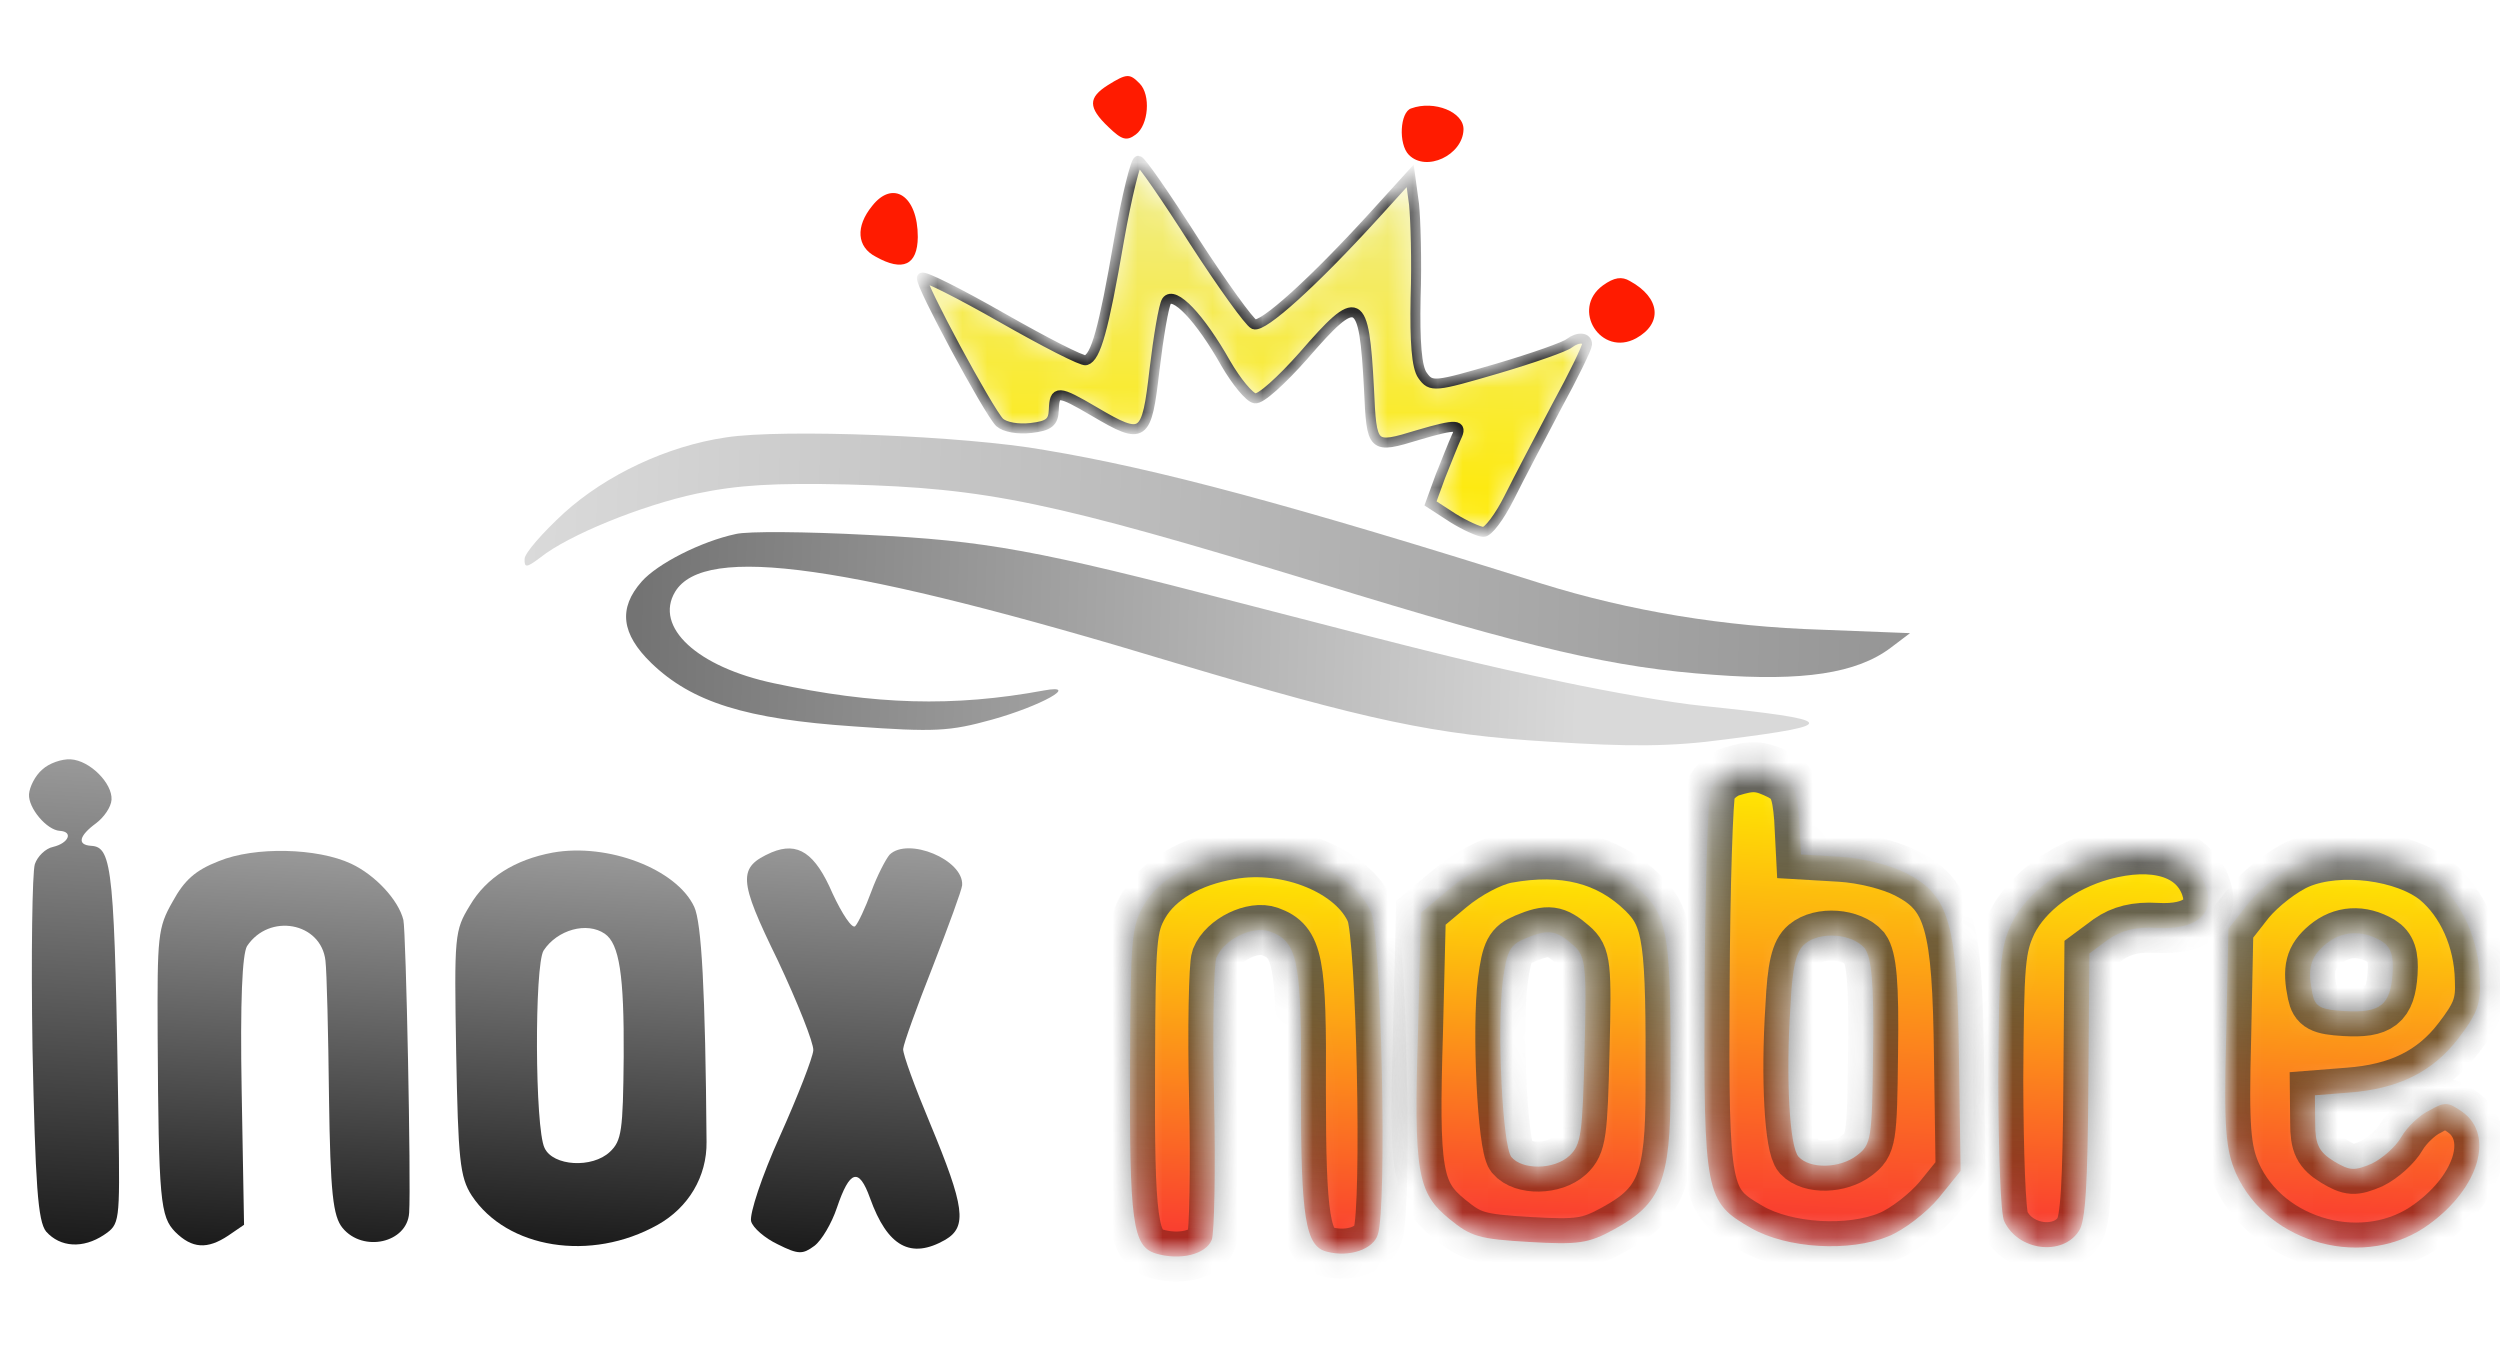 <svg width="100" height="54" viewBox="0 0 100 54" fill="none" xmlns="http://www.w3.org/2000/svg">
<path d="M44.315 3.405C43.526 3.904 43.512 4.297 44.34 5.083C44.873 5.598 45.064 5.656 45.432 5.38C45.942 5.002 46.039 3.8 45.586 3.34C45.187 2.935 45.076 2.931 44.315 3.405Z" fill="#FF1B00"/>
<path d="M56.446 4.337C56 4.48 55.928 5.762 56.354 6.194C57.046 6.897 58.505 6.209 58.54 5.189C58.565 4.482 57.368 3.999 56.446 4.337Z" fill="#FF1B00"/>
<path d="M34.88 8.245C34.217 9.063 34.271 9.877 35.03 10.268C36.112 10.878 36.7 10.608 36.712 9.482C36.714 7.831 35.717 7.171 34.88 8.245Z" fill="#FF1B00"/>
<path d="M64.115 11.417C62.813 12.372 64.043 14.298 65.448 13.53C66.517 12.934 66.415 11.909 65.197 11.242C64.873 11.048 64.568 11.091 64.115 11.417Z" fill="#FF1B00"/>
<mask id="path-5-inside-1_1_62" fill="white">
<path d="M44.761 9.604C44.139 13.227 43.826 14.292 43.436 14.41C43.296 14.458 41.779 13.677 40.075 12.706C38.371 11.736 36.935 11.009 36.876 11.112C36.785 11.345 39.532 16.437 39.984 16.896C40.198 17.087 40.719 17.181 41.245 17.119C41.965 17.037 42.136 16.885 42.153 16.388C42.181 15.603 42.319 15.607 43.778 16.465C45.751 17.628 45.865 17.527 46.181 14.785C46.337 13.479 46.546 12.228 46.662 12.048C46.953 11.612 47.991 12.693 49.03 14.534C49.447 15.254 49.976 15.9 50.195 15.933C50.414 15.992 51.269 15.207 52.13 14.238C54.342 11.687 54.56 11.772 54.759 15.552C54.869 17.941 54.868 17.967 56.736 17.396C58.269 16.947 58.517 16.954 58.25 17.496C58.13 17.755 57.858 18.454 57.617 19.049L57.22 20.137L58.11 20.715C58.596 21.019 59.166 21.273 59.332 21.278C59.525 21.284 59.987 20.669 60.373 19.895C60.758 19.121 61.615 17.497 62.264 16.26C62.942 15.023 63.477 13.913 63.481 13.782C63.492 13.494 63.134 13.457 62.766 13.733C62.624 13.86 61.339 14.318 59.89 14.744C57.382 15.477 57.244 15.499 56.902 15.017C56.665 14.695 56.59 13.671 56.624 11.916C56.675 10.45 56.623 8.771 56.561 8.166L56.407 7.035L54.973 8.614C52.536 11.289 50.514 13.113 50.16 12.971C49.97 12.886 48.892 11.385 47.766 9.646C46.642 7.881 45.644 6.434 45.534 6.431C45.424 6.427 45.07 7.858 44.761 9.604Z"/>
</mask>
<path d="M44.761 9.604C44.139 13.227 43.826 14.292 43.436 14.41C43.296 14.458 41.779 13.677 40.075 12.706C38.371 11.736 36.935 11.009 36.876 11.112C36.785 11.345 39.532 16.437 39.984 16.896C40.198 17.087 40.719 17.181 41.245 17.119C41.965 17.037 42.136 16.885 42.153 16.388C42.181 15.603 42.319 15.607 43.778 16.465C45.751 17.628 45.865 17.527 46.181 14.785C46.337 13.479 46.546 12.228 46.662 12.048C46.953 11.612 47.991 12.693 49.03 14.534C49.447 15.254 49.976 15.9 50.195 15.933C50.414 15.992 51.269 15.207 52.13 14.238C54.342 11.687 54.56 11.772 54.759 15.552C54.869 17.941 54.868 17.967 56.736 17.396C58.269 16.947 58.517 16.954 58.25 17.496C58.13 17.755 57.858 18.454 57.617 19.049L57.22 20.137L58.11 20.715C58.596 21.019 59.166 21.273 59.332 21.278C59.525 21.284 59.987 20.669 60.373 19.895C60.758 19.121 61.615 17.497 62.264 16.26C62.942 15.023 63.477 13.913 63.481 13.782C63.492 13.494 63.134 13.457 62.766 13.733C62.624 13.86 61.339 14.318 59.89 14.744C57.382 15.477 57.244 15.499 56.902 15.017C56.665 14.695 56.59 13.671 56.624 11.916C56.675 10.45 56.623 8.771 56.561 8.166L56.407 7.035L54.973 8.614C52.536 11.289 50.514 13.113 50.16 12.971C49.97 12.886 48.892 11.385 47.766 9.646C46.642 7.881 45.644 6.434 45.534 6.431C45.424 6.427 45.07 7.858 44.761 9.604Z" fill="url(#paint0_linear_1_62)" stroke="black" stroke-width="0.4" mask="url(#path-5-inside-1_1_62)"/>
<path d="M29.041 17.496C26.685 17.841 24.245 18.996 22.565 20.516C21.71 21.302 20.992 22.118 20.984 22.353C20.971 22.72 21.054 22.722 21.621 22.295C22.727 21.412 25.637 20.219 27.888 19.74C29.527 19.398 30.964 19.312 33.913 19.379C39.479 19.527 42.026 20.053 52.67 23.296C61.402 25.981 64.549 26.709 68.566 26.993C72.114 27.261 74.277 26.936 75.637 25.904L76.401 25.326L72.848 25.188C68.991 25.067 65.206 24.45 61.659 23.343C51.674 20.199 46.264 18.745 41.794 18.002C38.587 17.429 31.288 17.147 29.041 17.496Z" fill="url(#paint1_linear_1_62)"/>
<path d="M29.431 21.361C28.042 21.658 26.301 22.546 25.669 23.26C24.722 24.331 24.851 25.357 26.052 26.522C27.68 28.093 29.835 28.764 34.155 29.056C37.402 29.29 37.982 29.255 39.681 28.785C41.631 28.243 43.234 27.35 41.763 27.618C38.126 28.29 34.985 28.192 30.961 27.331C27.894 26.685 26.157 25.084 27.006 23.669C28.177 21.741 33.913 22.55 47.041 26.526C54.712 28.811 57.367 29.392 61.991 29.669C65.183 29.874 66.838 29.873 69.027 29.575C73.681 28.988 73.55 28.8 68.109 28.236C66.899 28.119 64.377 27.673 62.488 27.273C58.983 26.534 57.671 26.205 49.607 24.117C41.489 22.002 39.434 21.622 34.67 21.394C32.248 21.266 29.904 21.244 29.431 21.361Z" fill="url(#paint2_linear_1_62)"/>
<mask id="path-8-inside-2_1_62" fill="white">
<path d="M69.245 30.866C68.906 30.977 68.554 31.297 68.425 31.579C68.324 31.861 68.203 35.423 68.185 39.516C68.142 47.806 68.208 48.072 70.045 49.125C71.483 49.944 73.987 50.091 75.547 49.448C76.171 49.196 77.074 48.488 77.553 47.913L78.424 46.836L78.359 42.318C78.296 36.935 77.982 35.814 76.245 34.925C75.603 34.599 74.516 34.325 73.608 34.271L72.04 34.179L71.967 32.758C71.876 31.598 71.73 31.3 71.197 31.007C70.421 30.62 70.091 30.601 69.245 30.866ZM74.585 37.924C74.864 38.308 74.963 39.337 74.922 42.09C74.886 45.604 74.847 45.786 74.266 46.224C73.597 46.736 72.407 46.771 71.943 46.271C71.582 45.882 71.428 43.144 71.616 40.269C71.692 38.672 71.843 38.051 72.194 37.757C72.807 37.242 74.071 37.343 74.585 37.924Z"/>
</mask>
<path d="M69.245 30.866C68.906 30.977 68.554 31.297 68.425 31.579C68.324 31.861 68.203 35.423 68.185 39.516C68.142 47.806 68.208 48.072 70.045 49.125C71.483 49.944 73.987 50.091 75.547 49.448C76.171 49.196 77.074 48.488 77.553 47.913L78.424 46.836L78.359 42.318C78.296 36.935 77.982 35.814 76.245 34.925C75.603 34.599 74.516 34.325 73.608 34.271L72.04 34.179L71.967 32.758C71.876 31.598 71.73 31.3 71.197 31.007C70.421 30.62 70.091 30.601 69.245 30.866ZM74.585 37.924C74.864 38.308 74.963 39.337 74.922 42.09C74.886 45.604 74.847 45.786 74.266 46.224C73.597 46.736 72.407 46.771 71.943 46.271C71.582 45.882 71.428 43.144 71.616 40.269C71.692 38.672 71.843 38.051 72.194 37.757C72.807 37.242 74.071 37.343 74.585 37.924Z" fill="url(#paint3_linear_1_62)" stroke="url(#paint4_linear_1_62)" stroke-width="2" mask="url(#path-8-inside-2_1_62)"/>
<mask id="path-9-inside-3_1_62" fill="white">
<path d="M91.985 34.538C91.332 34.815 90.459 35.498 89.979 36.074L89.135 37.152L89.047 41.477C88.948 45.119 89.03 45.99 89.438 46.932C90.716 49.789 94.652 50.834 97.177 48.962C99.177 47.505 99.785 45.389 98.491 44.473C97.91 44.071 97.8 44.065 97.169 44.421C96.77 44.608 96.268 45.103 96.05 45.484C95.832 45.865 95.304 46.332 94.876 46.543C94.166 46.843 94.001 46.833 93.363 46.454C92.752 46.077 92.606 45.78 92.607 44.914L92.596 43.811L93.929 43.706C95.927 43.561 97.297 42.88 98.322 41.55C99.077 40.571 99.241 40.161 99.194 39.187C99.161 37.584 98.484 36.101 97.436 35.226C96.177 34.207 93.575 33.871 91.985 34.538ZM95.263 37.644C95.634 37.876 95.749 38.223 95.704 38.929C95.62 40.21 95.213 40.527 93.782 40.443C92.819 40.387 92.606 40.269 92.501 39.764C92.29 38.755 92.403 38.289 93.017 37.774C93.66 37.235 94.464 37.177 95.263 37.644Z"/>
</mask>
<path d="M91.985 34.538C91.332 34.815 90.459 35.498 89.979 36.074L89.135 37.152L89.047 41.477C88.948 45.119 89.03 45.99 89.438 46.932C90.716 49.789 94.652 50.834 97.177 48.962C99.177 47.505 99.785 45.389 98.491 44.473C97.91 44.071 97.8 44.065 97.169 44.421C96.77 44.608 96.268 45.103 96.05 45.484C95.832 45.865 95.304 46.332 94.876 46.543C94.166 46.843 94.001 46.833 93.363 46.454C92.752 46.077 92.606 45.78 92.607 44.914L92.596 43.811L93.929 43.706C95.927 43.561 97.297 42.88 98.322 41.55C99.077 40.571 99.241 40.161 99.194 39.187C99.161 37.584 98.484 36.101 97.436 35.226C96.177 34.207 93.575 33.871 91.985 34.538ZM95.263 37.644C95.634 37.876 95.749 38.223 95.704 38.929C95.62 40.21 95.213 40.527 93.782 40.443C92.819 40.387 92.606 40.269 92.501 39.764C92.29 38.755 92.403 38.289 93.017 37.774C93.66 37.235 94.464 37.177 95.263 37.644Z" fill="url(#paint5_linear_1_62)" stroke="url(#paint6_linear_1_62)" stroke-width="2" mask="url(#path-9-inside-3_1_62)"/>
<mask id="path-10-inside-4_1_62" fill="white">
<path d="M84.107 34.206C82.476 34.661 81.082 35.708 80.479 36.906C79.999 37.927 79.959 38.529 79.931 43.198C79.939 46.059 80.023 48.583 80.171 48.854C80.729 50.042 82.51 50.251 83.156 49.239C83.429 48.862 83.504 47.292 83.534 43.436L83.575 38.138L84.33 37.578C84.85 37.215 85.44 37.066 86.266 37.115C87.861 37.209 88.623 36.545 88.225 35.446C87.732 34.105 86.16 33.645 84.107 34.206Z"/>
</mask>
<path d="M84.107 34.206C82.476 34.661 81.082 35.708 80.479 36.906C79.999 37.927 79.959 38.529 79.931 43.198C79.939 46.059 80.023 48.583 80.171 48.854C80.729 50.042 82.51 50.251 83.156 49.239C83.429 48.862 83.504 47.292 83.534 43.436L83.575 38.138L84.33 37.578C84.85 37.215 85.44 37.066 86.266 37.115C87.861 37.209 88.623 36.545 88.225 35.446C87.732 34.105 86.16 33.645 84.107 34.206Z" fill="url(#paint7_linear_1_62)" stroke="url(#paint8_linear_1_62)" stroke-width="2" mask="url(#path-10-inside-4_1_62)"/>
<mask id="path-11-inside-5_1_62" fill="white">
<path d="M60.265 34.327C59.649 34.448 58.706 34.944 58.004 35.532L56.836 36.513L56.72 41.256C56.547 46.888 56.687 47.71 57.972 48.756C58.837 49.463 59.135 49.559 61.171 49.679C63.124 49.794 63.542 49.74 64.573 49.17C66.435 48.151 66.826 47.23 66.822 43.477C66.846 37.6 66.737 36.728 65.725 35.724C64.323 34.355 62.556 33.91 60.265 34.327ZM62.912 37.789C63.435 38.239 63.468 38.582 63.382 42.015C63.302 45.369 63.247 45.786 62.776 46.231C62.159 46.798 60.889 46.802 60.453 46.278C60.097 45.811 59.875 41.153 60.11 39.251C60.272 38.027 60.398 37.798 60.994 37.545C61.931 37.154 62.232 37.198 62.912 37.789Z"/>
</mask>
<path d="M60.265 34.327C59.649 34.448 58.706 34.944 58.004 35.532L56.836 36.513L56.72 41.256C56.547 46.888 56.687 47.71 57.972 48.756C58.837 49.463 59.135 49.559 61.171 49.679C63.124 49.794 63.542 49.74 64.573 49.17C66.435 48.151 66.826 47.23 66.822 43.477C66.846 37.6 66.737 36.728 65.725 35.724C64.323 34.355 62.556 33.91 60.265 34.327ZM62.912 37.789C63.435 38.239 63.468 38.582 63.382 42.015C63.302 45.369 63.247 45.786 62.776 46.231C62.159 46.798 60.889 46.802 60.453 46.278C60.097 45.811 59.875 41.153 60.11 39.251C60.272 38.027 60.398 37.798 60.994 37.545C61.931 37.154 62.232 37.198 62.912 37.789Z" fill="url(#paint9_linear_1_62)" stroke="url(#paint10_linear_1_62)" stroke-width="2" mask="url(#path-11-inside-5_1_62)"/>
<mask id="path-12-inside-6_1_62" fill="white">
<path d="M49.227 34.176C47.607 34.449 46.344 35.188 45.753 36.203C45.255 37.066 45.221 37.589 45.202 42.547C45.173 48.922 45.306 49.849 46.227 50.139C47.202 50.432 48.24 50.178 48.472 49.589C48.572 49.332 48.627 46.79 48.563 43.952C48.497 41.14 48.552 38.598 48.654 38.315C48.951 37.572 50.12 37.011 50.794 37.26C51.927 37.668 52.07 38.437 52.036 43.631C52.036 48.722 52.21 49.861 53.081 50.069C53.977 50.306 54.938 49.969 55.114 49.376C55.488 48.295 55.256 37.444 54.848 36.501C54.154 34.86 51.546 33.762 49.227 34.176Z"/>
</mask>
<path d="M49.227 34.176C47.607 34.449 46.344 35.188 45.753 36.203C45.255 37.066 45.221 37.589 45.202 42.547C45.173 48.922 45.306 49.849 46.227 50.139C47.202 50.432 48.24 50.178 48.472 49.589C48.572 49.332 48.627 46.79 48.563 43.952C48.497 41.14 48.552 38.598 48.654 38.315C48.951 37.572 50.12 37.011 50.794 37.26C51.927 37.668 52.07 38.437 52.036 43.631C52.036 48.722 52.21 49.861 53.081 50.069C53.977 50.306 54.938 49.969 55.114 49.376C55.488 48.295 55.256 37.444 54.848 36.501C54.154 34.86 51.546 33.762 49.227 34.176Z" fill="url(#paint11_linear_1_62)" stroke="url(#paint12_linear_1_62)" stroke-width="2" mask="url(#path-12-inside-6_1_62)"/>
<path d="M1.696 30.778C1.403 31.024 1.18 31.483 1.161 31.77C1.126 32.319 1.869 33.203 2.392 33.234C2.942 33.266 2.746 33.727 2.129 33.874C1.821 33.935 1.497 34.257 1.394 34.566C1.291 34.875 1.24 38.204 1.3 41.934C1.414 47.399 1.513 48.849 1.845 49.262C2.411 49.898 3.319 49.952 4.156 49.398C4.792 48.963 4.794 48.936 4.743 45.05C4.584 34.78 4.504 33.883 3.651 33.833C3.073 33.798 3.152 33.436 3.848 32.926C4.168 32.682 4.443 32.278 4.461 31.991C4.504 31.337 3.597 30.418 2.827 30.373C2.469 30.352 1.96 30.532 1.696 30.778Z" fill="url(#paint13_linear_1_62)"/>
<path d="M35.583 34.188C35.433 34.363 35.086 35.025 34.851 35.667C34.616 36.309 34.327 36.922 34.209 37.046C34.09 37.17 33.688 36.569 33.3 35.733C32.604 34.118 31.916 33.657 30.866 34.094C29.501 34.696 29.525 35.17 31.11 38.412C31.91 40.112 32.551 41.725 32.532 42.012C32.513 42.3 31.916 43.839 31.205 45.424C30.463 47.06 29.98 48.554 30.043 48.846C30.109 49.113 30.606 49.535 31.115 49.775C31.944 50.191 32.111 50.175 32.575 49.835C32.866 49.616 33.269 48.931 33.475 48.313C33.988 46.795 34.355 46.685 34.799 47.919C35.5 49.876 36.434 50.377 37.811 49.592C38.701 49.067 38.587 48.273 37.203 44.937C36.605 43.511 36.112 42.17 36.126 41.961C36.139 41.752 36.678 40.262 37.307 38.672C37.937 37.055 38.474 35.591 38.486 35.408C38.552 34.389 36.32 33.47 35.583 34.188Z" fill="url(#paint14_linear_1_62)"/>
<path d="M22.11 34.104C20.601 34.383 19.449 35.102 18.796 36.219C18.178 37.232 18.168 37.389 18.247 42.117C18.328 46.373 18.392 47.085 18.869 47.822C20.277 49.952 23.639 50.49 26.305 48.994C27.538 48.305 28.281 47.063 28.262 45.671C28.215 39.606 28.06 36.895 27.769 36.274C27.066 34.763 24.318 33.709 22.11 34.104ZM24.191 37.349C24.773 37.751 24.968 38.996 24.948 42.275C24.92 45.239 24.867 45.629 24.396 46.074C23.69 46.741 22.122 46.649 21.783 45.92C21.392 45.136 21.375 38.601 21.745 38.019C22.296 37.185 23.477 36.861 24.191 37.349Z" fill="url(#paint15_linear_1_62)"/>
<path d="M8.748 34.447C7.813 34.812 7.373 35.206 6.902 36.071C6.31 37.112 6.289 37.425 6.306 41.415C6.343 48.056 6.414 48.664 7.009 49.277C7.683 49.946 8.289 49.982 9.126 49.427L9.762 48.992L9.667 43.66C9.601 40.008 9.693 38.176 9.88 37.846C10.768 36.508 12.842 36.892 13.018 38.425C13.072 38.874 13.132 41.344 13.16 43.891C13.214 47.726 13.319 48.65 13.703 49.119C14.522 50.112 16.288 49.717 16.366 48.515C16.446 47.286 16.242 37.276 16.135 36.797C15.938 35.998 15.009 34.999 14.044 34.548C12.704 33.919 10.195 33.85 8.748 34.447Z" fill="url(#paint16_linear_1_62)"/>
<defs>
<linearGradient id="paint0_linear_1_62" x1="50.382" y1="6.583" x2="49.93" y2="20.983" gradientUnits="userSpaceOnUse">
<stop stop-color="#EFEC8F"/>
<stop offset="1" stop-color="#FFEA00"/>
</linearGradient>
<linearGradient id="paint1_linear_1_62" x1="76.483" y1="22.988" x2="21.029" y2="21.059" gradientUnits="userSpaceOnUse">
<stop stop-color="#959595"/>
<stop offset="1" stop-color="#DADADA"/>
</linearGradient>
<linearGradient id="paint2_linear_1_62" x1="72.451" y1="26.441" x2="25.038" y2="24.791" gradientUnits="userSpaceOnUse">
<stop stop-color="#D9D9D9"/>
<stop offset="0.195" stop-color="#D9D9D9"/>
<stop offset="0.99" stop-color="#737373"/>
</linearGradient>
<linearGradient id="paint3_linear_1_62" x1="72.719" y1="49.833" x2="73.832" y2="30.902" gradientUnits="userSpaceOnUse">
<stop stop-color="#F93333"/>
<stop offset="1" stop-color="#FFEE00"/>
</linearGradient>
<linearGradient id="paint4_linear_1_62" x1="72.719" y1="49.833" x2="73.832" y2="30.902" gradientUnits="userSpaceOnUse">
<stop stop-opacity="0.29"/>
<stop offset="1" stop-color="#666666"/>
</linearGradient>
<linearGradient id="paint5_linear_1_62" x1="93.611" y1="49.875" x2="94.531" y2="34.215" gradientUnits="userSpaceOnUse">
<stop stop-color="#F93333"/>
<stop offset="1" stop-color="#FFEE00"/>
</linearGradient>
<linearGradient id="paint6_linear_1_62" x1="93.611" y1="49.875" x2="94.531" y2="34.215" gradientUnits="userSpaceOnUse">
<stop stop-opacity="0.29"/>
<stop offset="1" stop-color="#666666"/>
</linearGradient>
<linearGradient id="paint7_linear_1_62" x1="83.359" y1="49.977" x2="84.305" y2="33.882" gradientUnits="userSpaceOnUse">
<stop stop-color="#F93333"/>
<stop offset="1" stop-color="#FFEE00"/>
</linearGradient>
<linearGradient id="paint8_linear_1_62" x1="83.359" y1="49.977" x2="84.305" y2="33.882" gradientUnits="userSpaceOnUse">
<stop stop-opacity="0.29"/>
<stop offset="1" stop-color="#666666"/>
</linearGradient>
<linearGradient id="paint9_linear_1_62" x1="61.234" y1="49.683" x2="62.146" y2="34.183" gradientUnits="userSpaceOnUse">
<stop stop-color="#F93333"/>
<stop offset="1" stop-color="#FFEE00"/>
</linearGradient>
<linearGradient id="paint10_linear_1_62" x1="61.234" y1="49.683" x2="62.146" y2="34.183" gradientUnits="userSpaceOnUse">
<stop stop-opacity="0.29"/>
<stop offset="1" stop-color="#666666"/>
</linearGradient>
<linearGradient id="paint11_linear_1_62" x1="49.79" y1="50.427" x2="50.75" y2="34.108" gradientUnits="userSpaceOnUse">
<stop stop-color="#F93333"/>
<stop offset="1" stop-color="#FFEE00"/>
</linearGradient>
<linearGradient id="paint12_linear_1_62" x1="49.79" y1="50.427" x2="50.75" y2="34.108" gradientUnits="userSpaceOnUse">
<stop stop-opacity="0.29"/>
<stop offset="1" stop-color="#666666"/>
</linearGradient>
<linearGradient id="paint13_linear_1_62" x1="2.314" y1="49.742" x2="3.451" y2="30.409" gradientUnits="userSpaceOnUse">
<stop stop-color="#1B1B1B"/>
<stop offset="1" stop-color="#999999"/>
</linearGradient>
<linearGradient id="paint14_linear_1_62" x1="33.592" y1="50.184" x2="34.553" y2="33.823" gradientUnits="userSpaceOnUse">
<stop stop-color="#1B1B1B"/>
<stop offset="1" stop-color="#999999"/>
</linearGradient>
<linearGradient id="paint15_linear_1_62" x1="22.737" y1="49.834" x2="23.666" y2="34.044" gradientUnits="userSpaceOnUse">
<stop stop-color="#1B1B1B"/>
<stop offset="1" stop-color="#999999"/>
</linearGradient>
<linearGradient id="paint16_linear_1_62" x1="10.918" y1="49.982" x2="11.854" y2="34.056" gradientUnits="userSpaceOnUse">
<stop stop-color="#1B1B1B"/>
<stop offset="1" stop-color="#999999"/>
</linearGradient>
</defs>
</svg>
